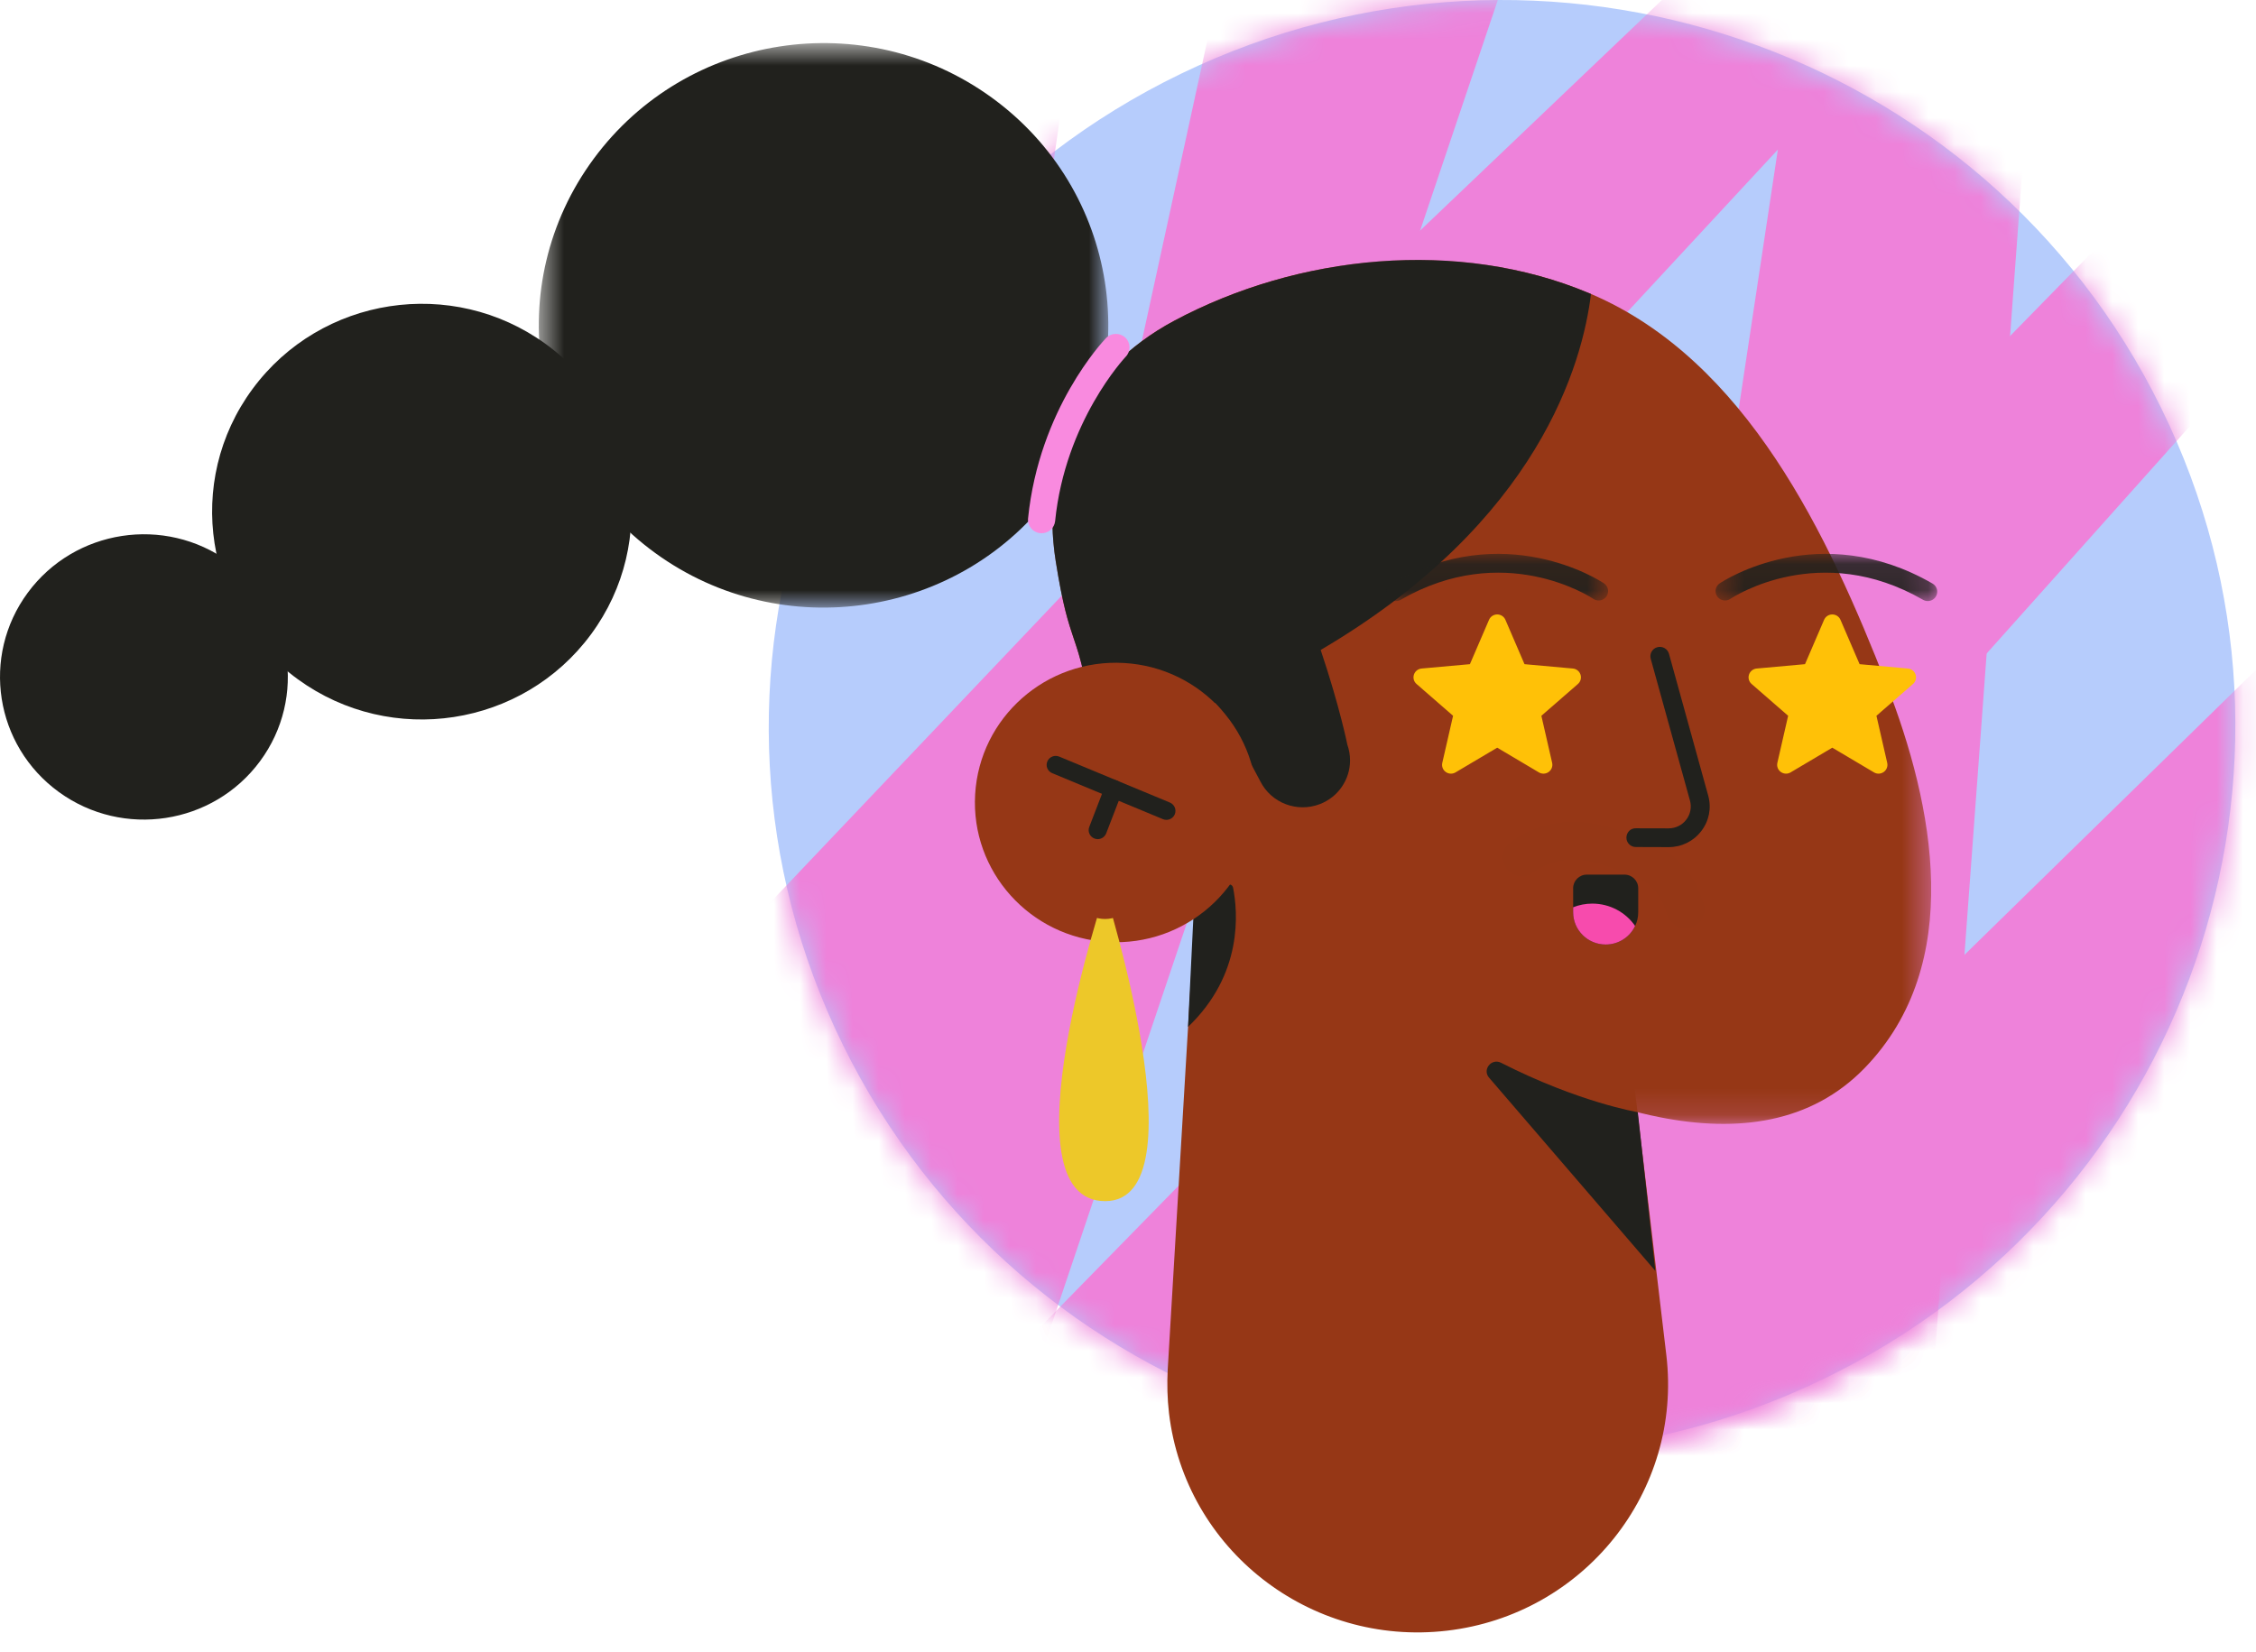 <svg width="86" height="63" viewBox="0 0 86 63" fill="none" xmlns="http://www.w3.org/2000/svg">
<path fill-rule="evenodd" clip-rule="evenodd" d="M82.382 15.55C89.144 29.293 83.376 45.873 69.501 52.582C55.626 59.291 38.896 53.589 32.135 39.846C25.374 26.102 31.141 9.522 45.016 2.813C58.892 -3.896 75.621 1.806 82.382 15.55Z" fill="#B6CCFC"/>
<mask id="mask0_662_7682" style="mask-type:alpha" maskUnits="userSpaceOnUse" x="29" y="0" width="57" height="56">
<path fill-rule="evenodd" clip-rule="evenodd" d="M32.09 39.904C38.855 53.655 55.593 59.36 69.475 52.648C83.357 45.936 89.127 29.348 82.362 15.598C75.597 1.848 58.859 -3.858 44.977 2.854C31.095 9.566 25.325 26.154 32.09 39.904Z" fill="white"/>
</mask>
<g mask="url(#mask0_662_7682)">
<path fill-rule="evenodd" clip-rule="evenodd" d="M29.773 0.4L31.49 17.62L34.099 16.579L36.111 22.098L37.119 13.076L39.305 16.8L39.306 16.645L39.331 12.012L41.634 -4.166L29.773 0.4Z" fill="#EE82DA"/>
</g>
<mask id="mask1_662_7682" style="mask-type:alpha" maskUnits="userSpaceOnUse" x="29" y="0" width="57" height="56">
<path fill-rule="evenodd" clip-rule="evenodd" d="M32.09 39.904C38.855 53.655 55.593 59.36 69.475 52.648C83.357 45.936 89.127 29.348 82.362 15.598C75.597 1.848 58.859 -3.858 44.977 2.854C31.095 9.566 25.325 26.154 32.09 39.904Z" fill="white"/>
</mask>
<g mask="url(#mask1_662_7682)">
<path fill-rule="evenodd" clip-rule="evenodd" d="M46.907 -2.512L41.692 21.429L26.82 37.088L38.935 53.919L59.428 -6.917L46.907 -2.512Z" fill="#EE82DA"/>
</g>
<mask id="mask2_662_7682" style="mask-type:alpha" maskUnits="userSpaceOnUse" x="29" y="0" width="57" height="56">
<path fill-rule="evenodd" clip-rule="evenodd" d="M32.09 39.904C38.855 53.655 55.593 59.36 69.475 52.648C83.357 45.936 89.127 29.348 82.362 15.598C75.597 1.848 58.859 -3.858 44.977 2.854C31.095 9.566 25.325 26.154 32.09 39.904Z" fill="white"/>
</mask>
<g mask="url(#mask2_662_7682)">
<path fill-rule="evenodd" clip-rule="evenodd" d="M68.071 -4.499L49.34 13.364L45.633 29.587L67.773 5.704L59.653 59.484L73.381 56.818L77.534 0.483L68.071 -4.499Z" fill="#EE82DA"/>
</g>
<mask id="mask3_662_7682" style="mask-type:alpha" maskUnits="userSpaceOnUse" x="29" y="0" width="57" height="56">
<path fill-rule="evenodd" clip-rule="evenodd" d="M32.09 39.904C38.855 53.655 55.593 59.36 69.475 52.648C83.357 45.936 89.127 29.348 82.362 15.598C75.597 1.848 58.859 -3.858 44.977 2.854C31.095 9.566 25.325 26.154 32.09 39.904Z" fill="white"/>
</mask>
<g mask="url(#mask3_662_7682)">
<path fill-rule="evenodd" clip-rule="evenodd" d="M37.484 52.818L82.052 7.265L85.242 14.276L43.55 60.92L37.484 52.818Z" fill="#EE82DA"/>
</g>
<mask id="mask4_662_7682" style="mask-type:alpha" maskUnits="userSpaceOnUse" x="29" y="0" width="57" height="56">
<path fill-rule="evenodd" clip-rule="evenodd" d="M32.09 39.904C38.855 53.655 55.593 59.36 69.475 52.648C83.357 45.936 89.127 29.348 82.362 15.598C75.597 1.848 58.859 -3.858 44.977 2.854C31.095 9.566 25.325 26.154 32.09 39.904Z" fill="white"/>
</mask>
<g mask="url(#mask4_662_7682)">
<path fill-rule="evenodd" clip-rule="evenodd" d="M88.106 23.479L51.422 59.349L65.999 59.806L95.168 38.506L88.106 23.479Z" fill="#EE82DA"/>
</g>
<mask id="mask5_662_7682" style="mask-type:alpha" maskUnits="userSpaceOnUse" x="40" y="9" width="34" height="34">
<path fill-rule="evenodd" clip-rule="evenodd" d="M40.117 9.91H73.618V42.851H40.117V9.91Z" fill="white"/>
</mask>
<g mask="url(#mask5_662_7682)">
<path fill-rule="evenodd" clip-rule="evenodd" d="M71.088 40.714C69.035 42.835 66.228 43.185 63.262 42.595C55.691 41.09 47.046 33.471 47.046 33.471C45.331 32.138 43.506 30.312 42.355 28.296L42.296 28.19C41.992 27.652 41.739 27.097 41.549 26.538C41.459 26.271 41.383 26 41.324 25.729C40.955 24.056 40.692 24.197 40.246 21.404C39.627 17.531 41.259 14.104 44.757 12.232C49.469 9.71 55.574 9.062 60.607 11.19C60.621 11.197 60.635 11.2 60.649 11.207C66.588 13.747 69.713 20.454 71.915 26.092C73.716 30.702 74.925 36.748 71.088 40.714Z" fill="#963716"/>
</g>
<path fill-rule="evenodd" clip-rule="evenodd" d="M60.405 25.389L63.522 51.671C64.137 56.861 60.392 61.564 55.157 62.174C49.921 62.784 45.178 59.071 44.563 53.881C44.498 53.338 44.486 52.748 44.514 52.219L46.083 25.802C46.317 21.871 49.72 18.872 53.685 19.103C57.221 19.31 60.008 22.018 60.405 25.389Z" fill="#963716"/>
<path fill-rule="evenodd" clip-rule="evenodd" d="M62.434 42.405C62.434 42.405 60.192 42.034 57.222 40.521C56.859 40.336 56.5 40.774 56.761 41.085L63.102 48.455L62.434 42.405Z" fill="#21211D"/>
<path fill-rule="evenodd" clip-rule="evenodd" d="M45.493 34.96C45.493 34.96 46.207 34.537 46.722 33.789C46.801 33.675 46.978 33.708 47.005 33.843C47.188 34.767 47.396 37.139 45.289 39.152L45.493 34.96Z" fill="#21211D"/>
<mask id="mask6_662_7682" style="mask-type:alpha" maskUnits="userSpaceOnUse" x="20" y="1" width="23" height="23">
<path fill-rule="evenodd" clip-rule="evenodd" d="M20.539 1.643H42.249V23.167H20.539V1.643Z" fill="white"/>
</mask>
<g mask="url(#mask6_662_7682)">
<path fill-rule="evenodd" clip-rule="evenodd" d="M40.154 18.758C36.615 23.555 29.824 24.599 24.985 21.09C20.147 17.581 19.094 10.848 22.634 6.051C26.173 1.254 32.964 0.21 37.803 3.719C42.641 7.228 43.694 13.962 40.154 18.758Z" fill="#21211D"/>
</g>
<path fill-rule="evenodd" clip-rule="evenodd" d="M22.529 24.186C19.923 27.718 14.922 28.487 11.36 25.903C7.797 23.319 7.022 18.361 9.628 14.829C12.234 11.297 17.235 10.528 20.798 13.112C24.36 15.696 25.136 20.654 22.529 24.186Z" fill="#21211D"/>
<path fill-rule="evenodd" clip-rule="evenodd" d="M9.914 29.021C8.125 31.445 4.693 31.973 2.247 30.2C-0.198 28.426 -0.73 25.023 1.059 22.598C2.847 20.174 6.28 19.646 8.725 21.42C11.171 23.193 11.703 26.597 9.914 29.021Z" fill="#21211D"/>
<path fill-rule="evenodd" clip-rule="evenodd" d="M50.345 24.781C58.679 19.884 60.333 13.82 60.649 11.208C60.642 11.205 60.635 11.202 60.628 11.2C60.621 11.197 60.614 11.194 60.607 11.191C55.574 9.063 49.469 9.711 44.757 12.233C41.259 14.104 39.627 17.532 40.246 21.405C40.52 23.123 40.725 23.731 40.928 24.334C41.056 24.711 41.182 25.086 41.324 25.73C41.383 26.001 41.459 26.272 41.549 26.539C41.739 27.098 41.991 27.653 42.296 28.191L42.355 28.297C43.787 27.83 45.108 27.33 46.326 26.805C46.677 27.174 46.977 27.611 47.159 28.121L48.045 29.792C48.461 30.615 49.441 30.992 50.31 30.66C51.026 30.387 51.465 29.709 51.465 28.993C51.465 28.792 51.431 28.588 51.361 28.39C51.361 28.39 51.076 26.956 50.345 24.781Z" fill="#21211D"/>
<path fill-rule="evenodd" clip-rule="evenodd" d="M47.903 30.905C47.731 33.843 45.19 36.086 42.227 35.916C39.264 35.745 37.001 33.226 37.173 30.288C37.345 27.351 39.886 25.107 42.849 25.278C45.812 25.448 48.075 27.968 47.903 30.905Z" fill="#963716"/>
<path fill-rule="evenodd" clip-rule="evenodd" d="M44.464 31.259C44.419 31.259 44.374 31.25 44.33 31.232L40.111 29.479C39.934 29.406 39.852 29.205 39.925 29.031C39.999 28.856 40.202 28.774 40.378 28.847L44.597 30.599C44.773 30.673 44.856 30.873 44.783 31.048C44.727 31.179 44.599 31.259 44.464 31.259Z" fill="#21211D"/>
<path fill-rule="evenodd" clip-rule="evenodd" d="M41.846 31.994C41.805 31.994 41.763 31.986 41.722 31.971C41.544 31.903 41.455 31.705 41.523 31.529L42.129 29.956C42.197 29.779 42.397 29.691 42.575 29.758C42.754 29.826 42.843 30.024 42.775 30.201L42.169 31.773C42.116 31.91 41.985 31.994 41.846 31.994Z" fill="#21211D"/>
<path fill-rule="evenodd" clip-rule="evenodd" d="M42.13 33.999C42.13 33.999 38.182 45.796 42.13 45.796C45.862 45.796 42.13 33.999 42.13 33.999Z" fill="#EDC829"/>
<path fill-rule="evenodd" clip-rule="evenodd" d="M43.326 33.847C43.326 34.505 42.788 35.039 42.124 35.039C41.46 35.039 40.922 34.505 40.922 33.847C40.922 33.189 41.46 32.655 42.124 32.655C42.788 32.655 43.326 33.189 43.326 33.847Z" fill="#963716"/>
<path fill-rule="evenodd" clip-rule="evenodd" d="M39.707 20.331C39.689 20.331 39.672 20.33 39.655 20.328C39.37 20.3 39.162 20.048 39.19 19.766C39.612 15.581 42.06 12.997 42.164 12.889C42.362 12.684 42.691 12.677 42.898 12.873C43.105 13.069 43.112 13.394 42.915 13.599C42.885 13.631 40.606 16.055 40.222 19.868C40.195 20.133 39.97 20.331 39.707 20.331Z" fill="#F98ADF"/>
<path fill-rule="evenodd" clip-rule="evenodd" d="M63.609 32.299C63.608 32.299 63.606 32.299 63.605 32.299L62.36 32.295C62.16 32.295 61.999 32.134 62 31.937C62.001 31.739 62.156 31.572 62.362 31.58L63.607 31.583C63.608 31.583 63.609 31.583 63.609 31.583C63.874 31.583 64.118 31.464 64.279 31.255C64.441 31.045 64.493 30.779 64.423 30.525L62.926 25.116C62.874 24.925 62.987 24.728 63.179 24.676C63.371 24.624 63.569 24.736 63.622 24.926L65.118 30.335C65.249 30.807 65.152 31.301 64.852 31.689C64.554 32.077 64.101 32.299 63.609 32.299Z" fill="#21211D"/>
<mask id="mask7_662_7682" style="mask-type:alpha" maskUnits="userSpaceOnUse" x="65" y="21" width="9" height="2">
<path fill-rule="evenodd" clip-rule="evenodd" d="M65.398 21.117H73.849V22.917H65.398V21.117Z" fill="white"/>
</mask>
<g mask="url(#mask7_662_7682)">
<path fill-rule="evenodd" clip-rule="evenodd" d="M73.488 22.917C73.427 22.917 73.364 22.901 73.307 22.869C69.39 20.608 66.099 22.743 65.96 22.834C65.795 22.944 65.571 22.901 65.46 22.737C65.349 22.574 65.392 22.352 65.557 22.241C65.71 22.139 69.351 19.759 73.67 22.25C73.842 22.349 73.9 22.568 73.8 22.739C73.733 22.853 73.612 22.917 73.488 22.917Z" fill="#21211D"/>
</g>
<mask id="mask8_662_7682" style="mask-type:alpha" maskUnits="userSpaceOnUse" x="52" y="21" width="10" height="2">
<path fill-rule="evenodd" clip-rule="evenodd" d="M52.852 21.117H61.302V22.917H52.852V21.117Z" fill="white"/>
</mask>
<g mask="url(#mask8_662_7682)">
<path fill-rule="evenodd" clip-rule="evenodd" d="M53.212 22.917C53.088 22.917 52.967 22.853 52.901 22.739C52.8 22.568 52.859 22.349 53.031 22.25C57.349 19.759 60.991 22.139 61.144 22.241C61.309 22.352 61.352 22.574 61.24 22.738C61.129 22.902 60.905 22.945 60.74 22.834C60.602 22.742 57.311 20.608 53.393 22.869C53.337 22.901 53.274 22.917 53.212 22.917Z" fill="#21211D"/>
</g>
<path fill-rule="evenodd" clip-rule="evenodd" d="M62.45 33.866V34.782C62.45 34.968 62.41 35.147 62.331 35.304C62.136 35.723 61.707 36.012 61.209 36.012C60.524 36.012 59.969 35.461 59.969 34.782V33.866C59.969 33.579 60.203 33.347 60.491 33.347H61.927C62.215 33.347 62.45 33.579 62.45 33.866Z" fill="#21211D"/>
<path fill-rule="evenodd" clip-rule="evenodd" d="M62.331 35.304C62.136 35.722 61.707 36.012 61.209 36.012C60.524 36.012 59.969 35.461 59.969 34.781V34.592C60.196 34.502 60.441 34.452 60.697 34.452C61.375 34.452 61.974 34.788 62.331 35.304Z" fill="#F74BAD"/>
<path fill-rule="evenodd" clip-rule="evenodd" d="M60.25 25.721C60.208 25.593 60.094 25.501 59.958 25.489L58.115 25.323L57.387 23.631C57.333 23.507 57.211 23.427 57.075 23.427C56.939 23.427 56.816 23.507 56.763 23.631L56.034 25.323L54.191 25.489C54.056 25.502 53.942 25.593 53.9 25.721C53.858 25.849 53.896 25.99 53.999 26.078L55.392 27.291L54.981 29.086C54.951 29.218 55.002 29.354 55.113 29.433C55.172 29.476 55.242 29.497 55.312 29.497C55.372 29.497 55.432 29.481 55.486 29.449L57.075 28.507L58.663 29.449C58.78 29.519 58.926 29.512 59.036 29.433C59.147 29.354 59.198 29.217 59.169 29.086L58.758 27.291L60.151 26.079C60.253 25.99 60.292 25.849 60.25 25.721Z" fill="#FFC107"/>
<path fill-rule="evenodd" clip-rule="evenodd" d="M73.023 25.721C72.982 25.593 72.867 25.501 72.731 25.489L70.889 25.323L70.16 23.631C70.106 23.507 69.984 23.427 69.848 23.427C69.712 23.427 69.59 23.507 69.536 23.631L68.808 25.323L66.965 25.489C66.829 25.502 66.715 25.593 66.673 25.721C66.631 25.849 66.67 25.99 66.772 26.078L68.165 27.291L67.754 29.086C67.724 29.218 67.776 29.354 67.886 29.433C67.945 29.476 68.015 29.497 68.085 29.497C68.145 29.497 68.205 29.481 68.259 29.449L69.848 28.507L71.437 29.449C71.553 29.519 71.7 29.512 71.81 29.433C71.92 29.354 71.972 29.217 71.942 29.086L71.531 27.291L72.924 26.079C73.026 25.99 73.066 25.849 73.023 25.721Z" fill="#FFC107"/>
<path opacity="0.01" d="M57.595 32.108C58.769 31.267 60.166 31.124 61.708 31.659C63.297 32.21 64.383 32.69 64.936 34.46C65.053 34.836 64.841 35.235 64.461 35.352C64.082 35.468 63.679 35.257 63.562 34.881C63.139 33.528 62.373 33.4 61.233 33.005C60.116 32.617 59.211 32.71 58.437 33.264C58.115 33.495 57.666 33.423 57.433 33.104C57.2 32.785 57.273 32.339 57.595 32.108Z" fill="#21211D"/>
</svg>
